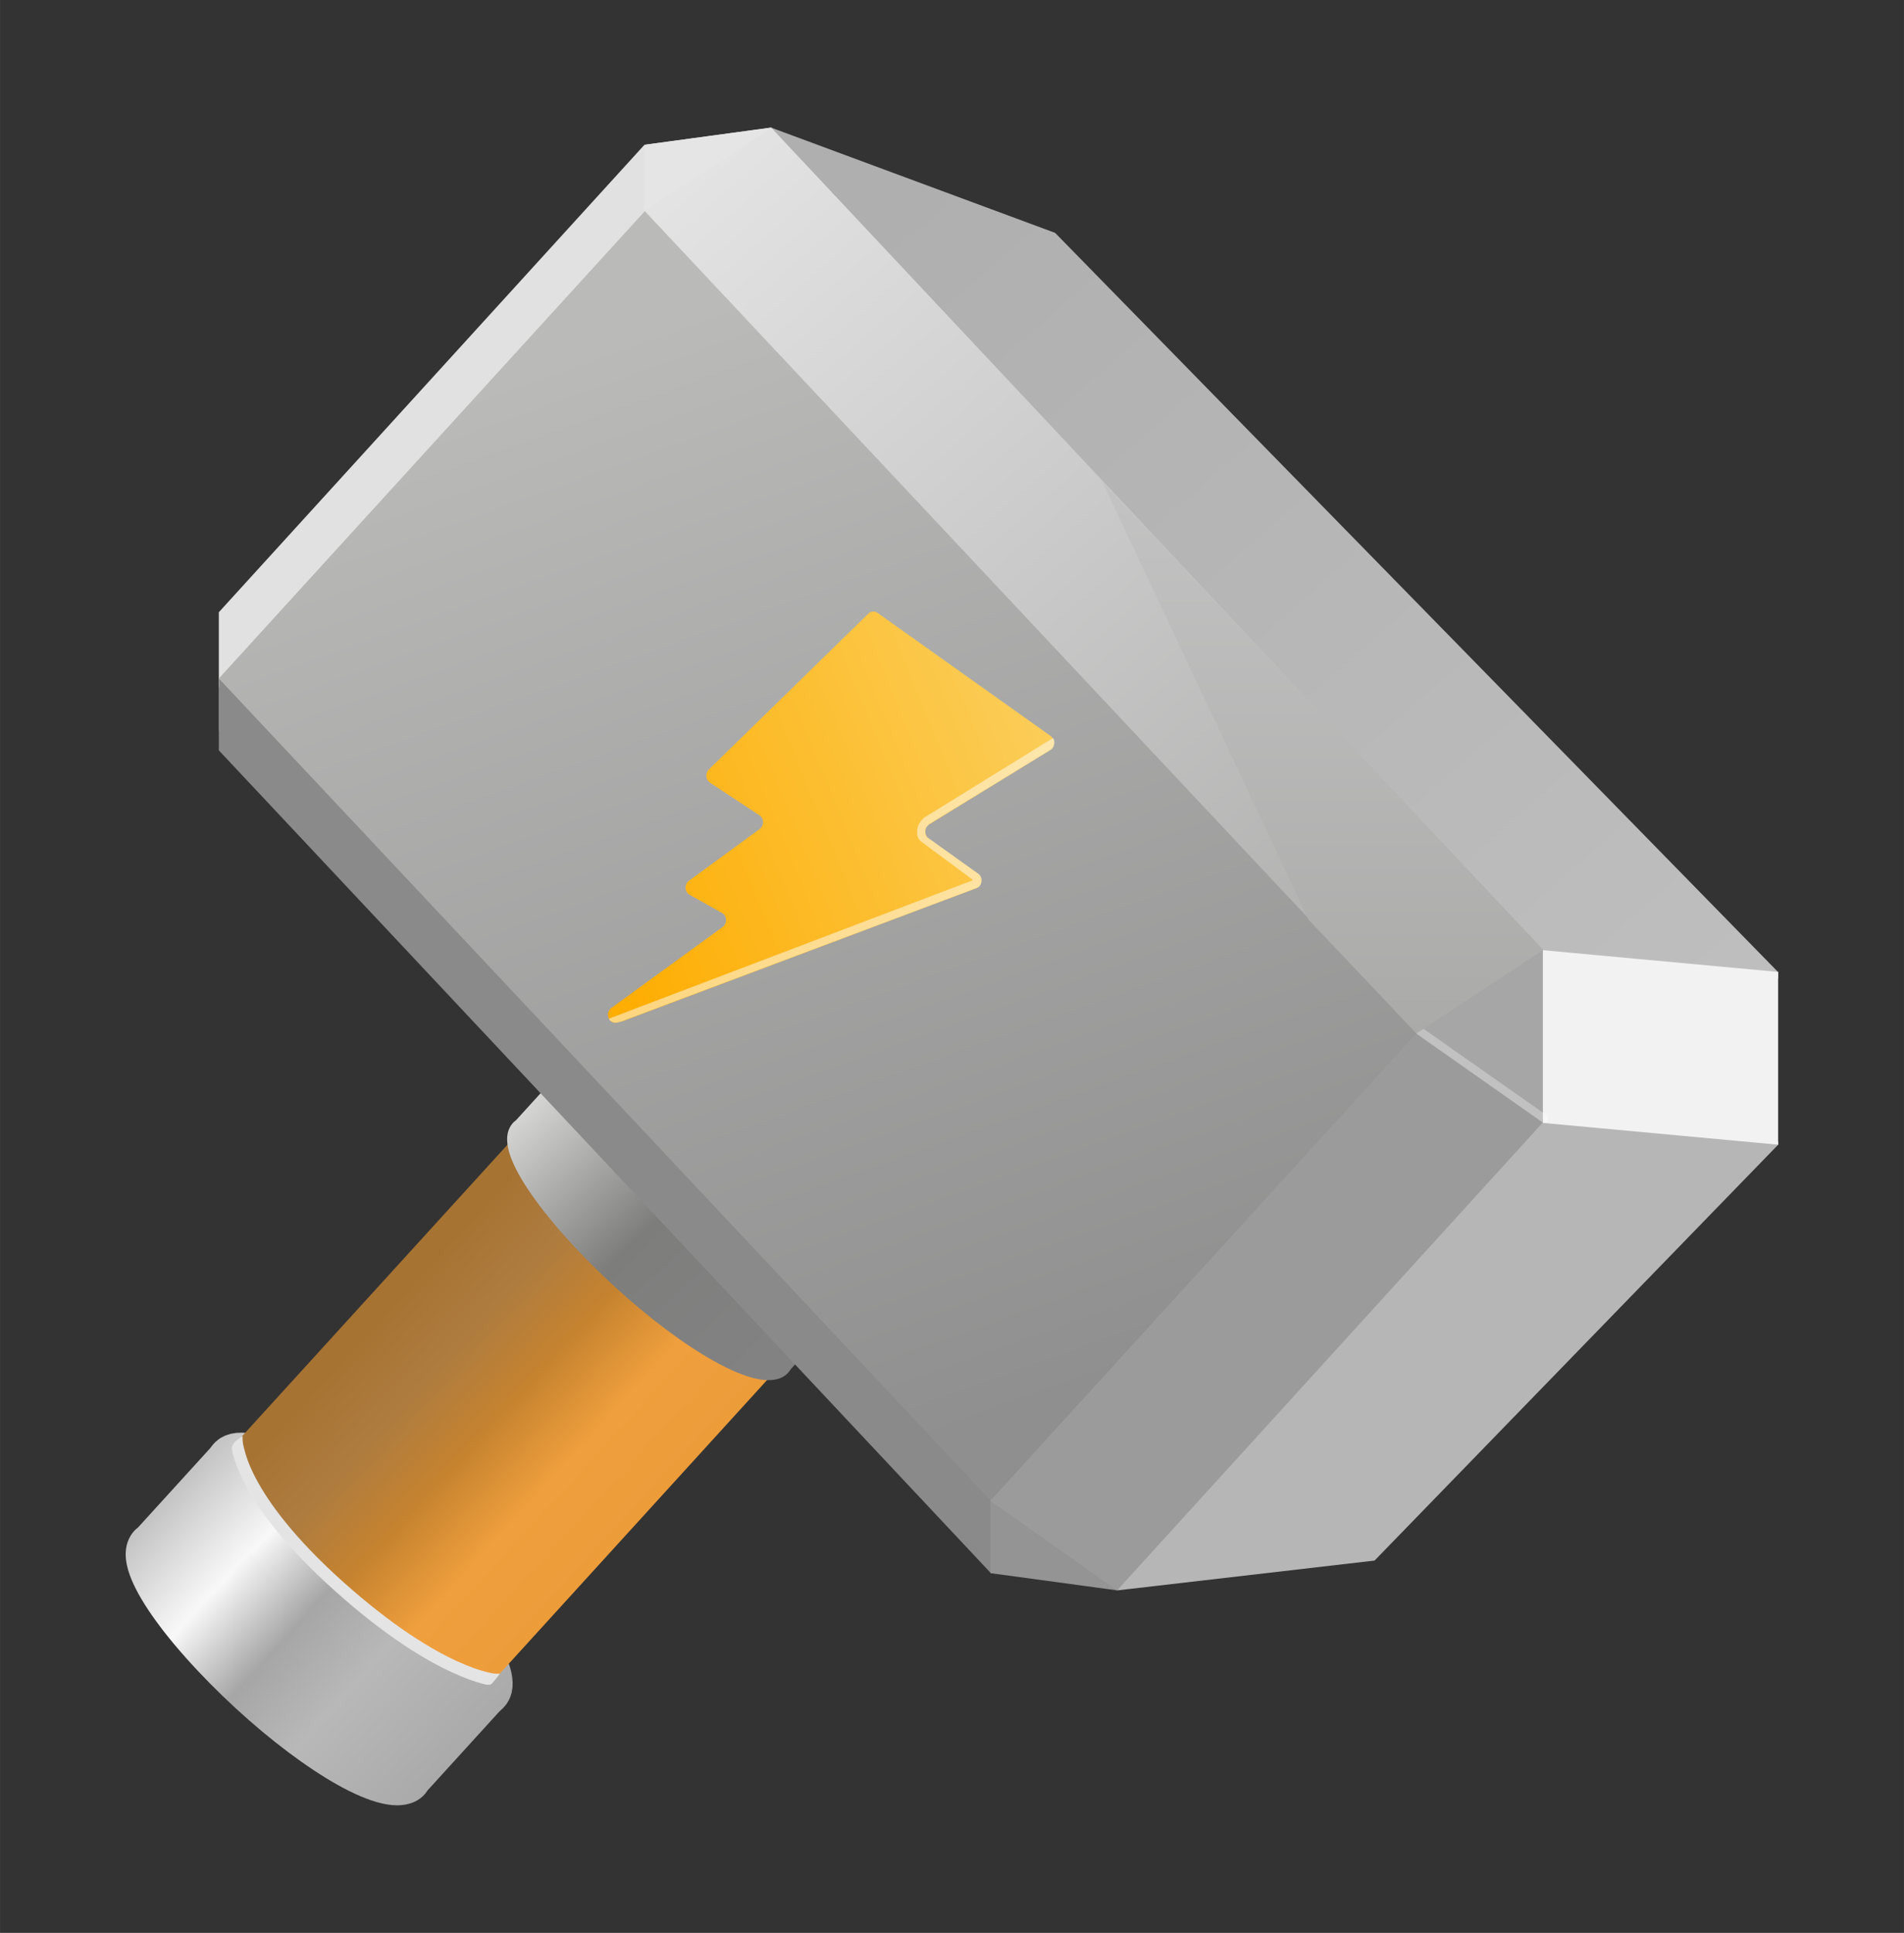 <?xml version="1.0" encoding="UTF-8"?>
<svg width="320.16" height="324.88" fill="none" version="1.1" viewBox="0 0 53.359 54.147" xmlns="http://www.w3.org/2000/svg">
 <rect x="0" y="0" width="53.359" height="54.147" fill="#333333" stroke="none"/>
 <g transform="translate(2.679 3.074)" clip-path="url(#clip0_19_250)">
  <path d="m3.673 14.167v3.814l21.424 22.824 3.507 0.477 7.167-0.861 11.181-11.504v-4.783l-20.071-20.501-7.859-2.922-3.553 0.492z" fill="#8f8f8f"/>
  <path d="m3.268 43.329c-1.804-1.921-2.385-3.338-1.328-3.239 1.056 0.1 3.281 1.673 5.085 3.595 1.804 1.921 2.385 3.338 1.329 3.239-1.057-0.1-3.282-1.673-5.086-3.595z" fill="#a6a6a6"/>
  <path d="m9.303 47.081c-0.238 0.379-0.677 0.442-1.003 0.411-0.367-0.035-0.779-0.188-1.188-0.391-0.419-0.208-0.878-0.491-1.351-0.826-0.947-0.669-1.983-1.569-2.909-2.556-0.915-0.975-1.569-1.871-1.849-2.551-0.127-0.311-0.245-0.736-0.077-1.115 0.066-0.149 0.159-0.26 0.266-0.341l2.141-2.351 8.102 7.379z" clip-rule="evenodd" fill="url(#paint0_linear_19_250)" fill-rule="evenodd"/>
  <path d="m5.505 40.873c-1.804-1.921-2.385-3.338-1.329-3.237 1.057 0.101 3.282 1.672 5.086 3.594 1.804 1.922 2.385 3.339 1.329 3.239-1.057-0.1-3.282-1.672-5.086-3.595z" stroke="url(#paint1_linear_19_250)" stroke-linecap="round" stroke-linejoin="round" stroke-width="1.142"/>
  <path d="m11.302 43.837c-0.07 0.14-0.23 0.205-0.486 0.181-1.056-0.101-3.281-1.673-5.085-3.595-1.524-1.622-2.175-2.885-1.705-3.178l7.71-8.464 7.258 6.611z" clip-rule="evenodd" fill="url(#paint2_linear_19_250)" fill-rule="evenodd"/>
  <path d="m13.487 31.909c1.804 1.922 4.029 3.494 5.085 3.595 1.057 0.101 0.476-1.316-1.328-3.239-1.804-1.921-4.029-3.493-5.086-3.594-1.056-0.101-0.475 1.316 1.329 3.237z" fill="#a56c4a"/>
  <path d="m19.478 35.286c-0.154 0.263-0.457 0.325-0.746 0.298l-3e-4 -1e-4c-0.316-0.03-0.69-0.165-1.087-0.362-0.402-0.2-0.848-0.474-1.314-0.803-0.93-0.658-1.952-1.544-2.866-2.518-0.908-0.968-1.534-1.833-1.793-2.464-0.123-0.301-0.197-0.627-0.081-0.891 0.046-0.105 0.113-0.183 0.193-0.24l2.163-2.376 7.682 6.993z" clip-rule="evenodd" fill="url(#paint3_linear_19_250)" fill-rule="evenodd"/>
  <path d="m15.911 29.249c1.804 1.921 4.029 3.493 5.086 3.594 1.056 0.1 0.475-1.316-1.329-3.239-1.804-1.921-4.029-3.493-5.086-3.594-1.056-0.101-0.475 1.316 1.329 3.239z" fill="#9e9e9e" stroke="#9e9e9e" stroke-linecap="round" stroke-linejoin="round" stroke-width=".571"/>
  <path d="m47.155 24.16v0.171l-6.75-0.644-21.696-23.057 0.225-0.128 7.957 2.948z" fill="url(#paint4_linear_19_250)"/>
  <path d="m35.843 40.643-7.215 0.836-0.062-0.045 11.902-13.121h0.07l6.618 0.588v0.09z" fill="#b6b6b6"/>
  <path d="m15.384 0.982 3.548-0.482 0.263 0.303-4.002 2.168z" fill="#e5e5e5"/>
  <path d="m3.453 15.938-9e-5 2.008 21.627 23.039 0.104 0.019v-2.469l-21.629-22.707z" fill="#8b8a8b"/>
  <path d="m15.385 0.978-11.932 13.099v2.107l11.933-13.08z" fill="#e2e1e1"/>
  <path d="m3.453 15.922v1.476l0.633-0.793z" fill="#8b8a8b"/>
  <path d="m15.385 0.982 3.548-0.482-3.548 2.332z" fill="#e5e5e5"/>
  <path d="m15.602 2.707-0.206 0.13-11.943 13.096 21.801 23.213 12.112-13.283z" fill="url(#paint5_linear_19_250)"/>
  <path d="m26.77 17.547-4.857-3.453c-0.08-0.056-0.186-0.047-0.258 0.023l-4.47 4.367c-0.105 0.104-0.09 0.285 0.029 0.364l1.391 0.918c0.131 0.087 0.134 0.29 0.005 0.384l-1.981 1.449c-0.134 0.097-0.124 0.313 0.017 0.392l0.91 0.511c0.142 0.079 0.151 0.293 0.017 0.392l-3.119 2.268c-0.195 0.142-0.067 0.467 0.161 0.411l0.152-0.038 9.916-3.726c0.166-0.063 0.196-0.302 0.051-0.406l-1.389-0.993c-0.13-0.094-0.121-0.305 0.017-0.389l3.393-2.082c0.138-0.085 0.147-0.296 0.016-0.389z" fill="url(#paint6_linear_19_250)"/>
  <path d="m28.628 41.478-3.548-0.482v-2.054l0.042-0.043 3.563 2.532z" fill="#939493"/>
  <path d="m40.559 23.54-3.548 2.332-21.627-23.039 3.548-2.332z" fill="url(#paint7_linear_19_250)"/>
  <path d="m47.153 28.993-6.664-0.617v-4.839l6.664 0.616z" fill="#f2f2f2"/>
  <path d="m40.555 28.375-11.927 13.103-3.554-2.509 11.973-13.129 3.508 2.449z" fill="#9b9b9b"/>
  <path d="m40.56 28.379v-4.839l-0.028-0.04-3.543 2.336 0.023 0.036z" fill="#a7a6a7"/>
  <path d="m26.87 17.734c0 0.063-0.043 0.156-0.097 0.189l-3.417 2.092c-9e-3 0.009-0.021 0.021-0.034 0.035-0.029 0.033-0.053 0.068-0.062 0.095-0.028 0.086-0.002 0.183 0.039 0.231l1.406 1.004 0.006 0.005c0.013 0.012 0.039 0.023 0.051 0.037 0.016 0.019 0.07 0.08 0.067 0.163-0.004 0.083-0.035 0.176-0.117 0.208l-9.941 3.734c-0.059 0.022-0.199 0.07-0.254 0.043-0.055-0.027-0.129-0.055-0.129-0.109l10.196-3.876c-0.003-0.004-0.007-0.009-0.011-0.015-0.005-0.006-0.009-0.011-0.013-0.014 0 0-1.408-1.045-1.436-1.064-0.029-0.02-0.079-0.086-0.098-0.181-0.005-0.064-0.007-0.16 0.019-0.237 0.024-0.072 0.072-0.135 0.107-0.175 0.019-0.021 0.036-0.038 0.049-0.051 0.006-0.006 0.012-0.011 0.016-0.015l0.005-0.004 0.001-0.001 8e-4 -7e-4c0.011-0.009 0.023-0.016 0.036-0.021l3.543-2.189c0.054-0.033 0.069 0.053 0.069 0.116z" clip-rule="evenodd" fill="#fff" fill-rule="evenodd" opacity=".5"/>
  <path d="m40.588 28.253-3.474-2.438" opacity=".3" stroke="#fff" stroke-linecap="round" stroke-width=".228"/>
  <path d="m28.204 10.404 5.797 12.296 3.018 3.175 3.551-2.34z" fill="url(#paint8_linear_19_250)"/>
  <path d="m4.117 37.156c0 0.199 0.015 0.24 0.07 0.445 0.044 0.165 0.133 0.417 0.308 0.748 0.351 0.663 1.05 1.646 2.443 2.892 1.395 1.247 2.471 1.891 3.193 2.222 0.361 0.166 0.633 0.253 0.812 0.299 0.09 0.023 0.156 0.036 0.199 0.043 0.07 0.011 0.123 0.006 0.184 0.006-0.045 0.075-0.172 0.227-0.225 0.283s-0.199 0.015-0.258 0c-0.2-0.051-0.477-0.146-0.855-0.32-0.757-0.347-1.862-1.011-3.278-2.278-1.417-1.268-2.145-2.282-2.518-2.987-0.187-0.353-0.285-0.628-0.336-0.82-0.026-0.096-0.029-0.118-0.036-0.17-0.02-0.139 0.17-0.29 0.297-0.363z" clip-rule="evenodd" fill="#e4e4e4" fill-rule="evenodd"/>
 </g>
 <defs>
  <linearGradient id="paint0_linear_19_250" x1="1.706" x2="9.711" y1="39.239" y2="46.57" gradientUnits="userSpaceOnUse">
   <stop stop-color="#C4C4C4" offset="0"/>
   <stop stop-color="#F8F8F8" offset=".25"/>
   <stop stop-color="#A6A6A6" offset=".468"/>
   <stop stop-color="#B8B8B8" offset=".68"/>
   <stop stop-color="#A9AAA9" offset="1"/>
  </linearGradient>
  <linearGradient id="paint1_linear_19_250" x1="3.263" x2="11.083" y1="37.518" y2="45.073" gradientUnits="userSpaceOnUse">
   <stop stop-color="#C4C4C4" offset="0"/>
   <stop stop-color="#F8F8F8" offset=".258"/>
   <stop stop-color="#A6A6A6" offset=".469"/>
   <stop stop-color="#B8B8B8" offset=".679"/>
   <stop stop-color="#A9AAA9" offset="1"/>
  </linearGradient>
  <linearGradient id="paint2_linear_19_250" x1="8.139" x2="14.988" y1="33.606" y2="39.885" gradientUnits="userSpaceOnUse">
   <stop stop-color="#A67333" offset="0"/>
   <stop stop-color="#AE7C3F" offset=".235"/>
   <stop stop-color="#C6832F" offset=".47"/>
   <stop stop-color="#EF9F3D" offset=".715"/>
   <stop stop-color="#ED9C3A" offset="1"/>
  </linearGradient>
  <linearGradient id="paint3_linear_19_250" x1="11.534" x2="18.292" y1="28.448" y2="35.589" gradientUnits="userSpaceOnUse">
   <stop stop-color="#D5D5D4" offset="0"/>
   <stop stop-color="#7D7E7C" offset=".49"/>
   <stop stop-color="#838283" offset="1"/>
  </linearGradient>
  <linearGradient id="paint4_linear_19_250" x1="24.692" x2="45.81" y1=".501" y2="24.474" gradientUnits="userSpaceOnUse">
   <stop stop-color="#AFAFAF" offset="0"/>
   <stop stop-color="#BFBEBF" offset="1"/>
  </linearGradient>
  <linearGradient id="paint5_linear_19_250" x1="16.701" x2="27.546" y1="5.638" y2="35.889" gradientUnits="userSpaceOnUse">
   <stop stop-color="#BABAB9" offset="0"/>
   <stop stop-color="#8F8F8F" offset="1"/>
  </linearGradient>
  <linearGradient id="paint6_linear_19_250" x1="26.404" x2="13.847" y1="17.624" y2="22.761" gradientUnits="userSpaceOnUse">
   <stop stop-color="#FBCC56" offset="0"/>
   <stop stop-color="#FEAD01" offset="1"/>
  </linearGradient>
  <linearGradient id="paint7_linear_19_250" x1="18.413" x2="38.39" y1=".501" y2="23.332" gradientUnits="userSpaceOnUse">
   <stop stop-color="#E4E3E4" offset="0"/>
   <stop stop-color="#ADADAC" offset="1"/>
  </linearGradient>
  <linearGradient id="paint8_linear_19_250" x1="34.396" x2="34.396" y1="10.404" y2="25.891" gradientUnits="userSpaceOnUse">
   <stop stop-color="#C3C3C3" offset="0"/>
   <stop stop-color="#AAAAA9" offset="1"/>
  </linearGradient>
  <clipPath id="clip0_19_250">
   <rect width="48" height="48" fill="#fff"/>
  </clipPath>
 </defs>
</svg>
